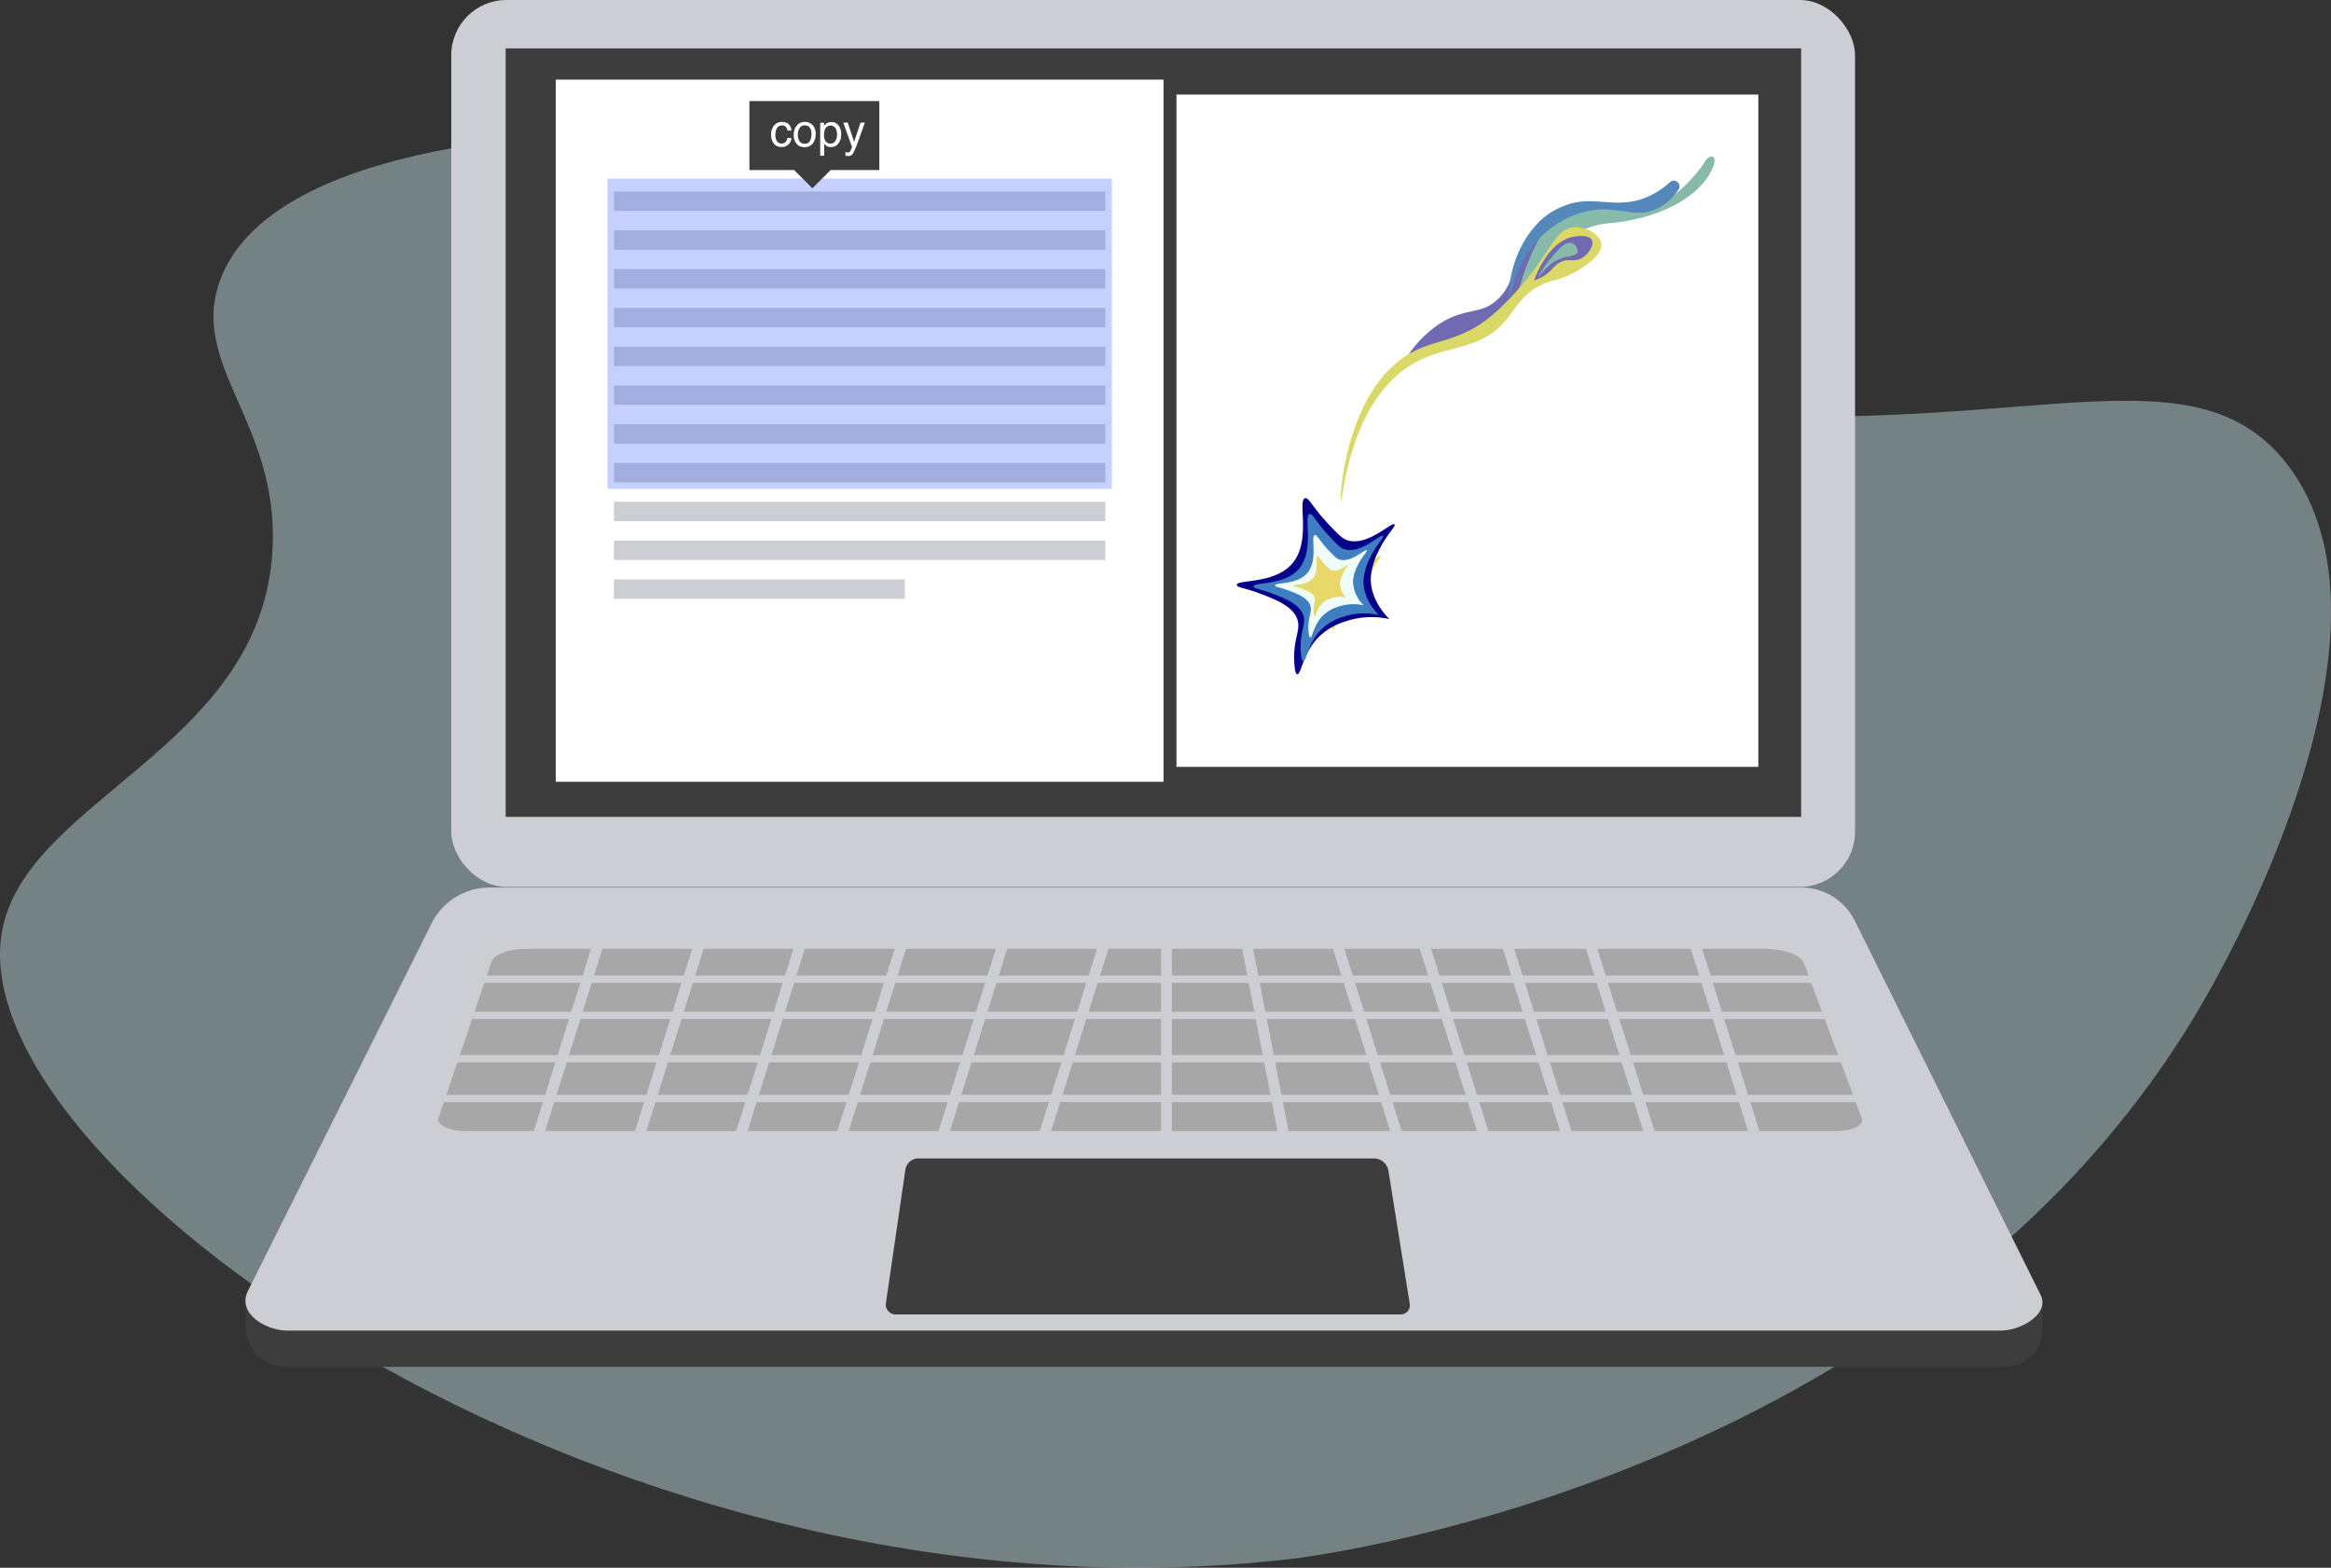 <svg xmlns="http://www.w3.org/2000/svg" width="495" height="332.981" viewBox="0 0 495 332.981"><rect x="0" y="0" width="495" height="332.981" fill="#333333" stroke="none"/><defs><style>.a{fill:#bbd5d9;opacity:0.49;}.b{fill:#bd5930;}.c{fill:#e8e8e8;}.d{fill:#8c939f;}.e{fill:#3d3d3d;}.f{fill:#cdced3;}.g{fill:#a7a7a7;}.h{fill:#fff;}.i{fill:#4061ff;opacity:0.3;}.j{fill:#e8d769;}.k{fill:#05038a;}.l{fill:#3f7ec1;}.m{fill:#effcf8;}.n{fill:#88baa9;}.o{fill:#6f6ab2;}.p{fill:#5488bb;}.q{fill:#dad867;}</style></defs><g transform="translate(-647.239 -324.5)"><path class="a" d="M705.137,442.832c-1.921,43.19-53.713,53.458-57.655,82.763C640.634,576.5,779.569,674.519,921.809,657.644c7.338-.87,138.311-18.382,195.284-121.82,4.753-8.63,42.2-76.616,15.809-110.661-21.59-27.851-61.866-1.977-144.138-13.019-98.846-13.267-116.577-60.8-209.233-57.655-13.048.443-74.857,2.54-85.553,31.617C687.353,404.116,706.321,416.208,705.137,442.832Z" transform="translate(0 -2.091)"/><g transform="translate(699.36 324.5)"><g transform="translate(333.397 116.738)"><path class="b" d="M1064.1,453.853h0a1.1,1.1,0,0,0,.647-1.4l-.889-2.415-2.052.755.89,2.415A1.1,1.1,0,0,0,1064.1,453.853Z" transform="translate(-1061.809 -450.035)"/></g><g transform="translate(321.975 120.928)"><path class="b" d="M1051.811,458.378h0a1.1,1.1,0,0,0,.647-1.4l-.889-2.416c-.06-.162-2.043.777-2.043.777l.882,2.394A1.1,1.1,0,0,0,1051.811,458.378Z" transform="translate(-1049.526 -454.541)"/></g><g transform="translate(333.467 115.321)"><path class="c" d="M1064.328,453.273h0a1.1,1.1,0,0,0,.648-1.4l-.974-2.644a1.1,1.1,0,0,0-1.4-.648h0a1.1,1.1,0,0,0-.648,1.4l.974,2.644A1.1,1.1,0,0,0,1064.328,453.273Z" transform="translate(-1061.884 -448.511)"/></g><g transform="translate(322.059 119.522)"><path class="c" d="M1052.06,457.791h0a1.1,1.1,0,0,0,.648-1.4l-.974-2.644a1.1,1.1,0,0,0-1.4-.648h0a1.1,1.1,0,0,0-.647,1.4l.973,2.644A1.1,1.1,0,0,0,1052.06,457.791Z" transform="translate(-1049.617 -453.029)"/></g><g transform="translate(331.937 145.311)"><rect class="d" width="7.166" height="4.646" transform="translate(0 2.477) rotate(-20.217)"/></g><g transform="translate(328.873 137.627)"><rect class="d" width="7.166" height="4.646" transform="translate(0 2.477) rotate(-20.217)"/></g><g transform="translate(0 196.215)"><path class="e" d="M712.153,629.6h364.018c4.042,0,8.311-2.039,8.744-7.975V616.17l-39.845-73.627a12.682,12.682,0,0,0-11.359-7.042H755.144c-5.2,0-16.66,10.237-18.984,14.888L703.289,617.4v2.407C703.208,626.786,707.719,629.6,712.153,629.6Z" transform="translate(-703.288 -535.501)"/></g><g transform="translate(0.001 188.507)"><path class="f" d="M712.12,621.312h364.018c4.042,0,10.7-3.545,8.2-7.9l-39.3-79.154a12.681,12.681,0,0,0-11.359-7.043H755.113a13.72,13.72,0,0,0-12.274,7.588l-38.9,77.844C701.211,617.606,707.687,621.312,712.12,621.312Z" transform="translate(-703.289 -527.212)"/></g><g transform="translate(43.704)"><rect class="f" width="298.103" height="188.369" rx="11.72"/></g><g transform="translate(55.256 10.274)"><rect class="e" width="275.106" height="163.224"/></g><g transform="translate(135.983 246.045)"><path class="e" d="M851.613,622.223h107.26a1.933,1.933,0,0,0,1.909-2.239l-4.522-28.253a3.142,3.142,0,0,0-3.1-2.645H856.413a2.761,2.761,0,0,0-2.732,2.362l-4.146,28.412A2.1,2.1,0,0,0,851.613,622.223Z" transform="translate(-849.518 -589.086)"/></g><g transform="translate(40.943 201.531)"><path class="g" d="M753.008,579.9H1044.44c3.234,0,5.7-1.242,5.189-2.615l-12.289-32.982c-.663-1.779-4.236-3.088-8.429-3.088H766.051c-3.724,0-6.885,1.175-7.423,2.758l-11.264,33.168C746.924,578.607,749.575,579.9,753.008,579.9Z" transform="translate(-747.316 -541.218)"/></g><g transform="translate(40.175 194.168)"><g transform="translate(0 13.047)"><rect class="f" width="303.916" height="1.535" transform="translate(303.916 1.535) rotate(-180)"/></g><g transform="translate(0 20.722)"><rect class="f" width="303.916" height="1.535" transform="translate(303.916 1.535) rotate(-180)"/></g><g transform="translate(0 29.931)"><rect class="f" width="303.916" height="1.535" transform="translate(303.916 1.535) rotate(-180)"/></g><g transform="translate(0 38.373)"><rect class="f" width="303.916" height="1.535" transform="translate(303.916 1.535) rotate(-180)"/></g><g transform="translate(264.912 0.819)"><rect class="f" width="2.302" height="50.653" transform="translate(17.377 48.324) rotate(162.561)"/></g><g transform="translate(242.656 0.819)"><rect class="f" width="2.302" height="50.653" transform="translate(17.377 48.324) rotate(162.561)"/></g><g transform="translate(225.004 0.819)"><rect class="f" width="2.302" height="50.653" transform="translate(17.377 48.324) rotate(162.561)"/></g><g transform="translate(207.353 0.819)"><rect class="f" width="2.302" height="50.653" transform="translate(17.377 48.324) rotate(162.561)"/></g><g transform="translate(188.934 0.819)"><rect class="f" width="2.302" height="50.653" transform="translate(17.377 48.324) rotate(162.561)"/></g><g transform="translate(170.18 0.244)"><rect class="f" width="2.302" height="50.653" transform="translate(11.906 49.726) rotate(169.022)"/></g><g transform="translate(154.26 0)"><rect class="f" width="2.302" height="50.653" transform="translate(2.302 50.653) rotate(-180)"/></g><g transform="translate(20.092 0.819)"><rect class="f" width="2.302" height="50.653" transform="translate(2.197 49.014) rotate(-162.561)"/></g><g transform="translate(41.581 0.819)"><rect class="f" width="2.302" height="50.653" transform="translate(2.197 49.014) rotate(-162.561)"/></g><g transform="translate(63.07 0.819)"><rect class="f" width="2.302" height="50.653" transform="translate(2.197 49.014) rotate(-162.561)"/></g><g transform="translate(84.559 0.819)"><rect class="f" width="2.302" height="50.653" transform="translate(2.197 49.014) rotate(-162.561)"/></g><g transform="translate(106.047 0.819)"><rect class="f" width="2.302" height="50.653" transform="translate(2.197 49.014) rotate(-162.561)"/></g><g transform="translate(127.536 0.819)"><rect class="f" width="2.302" height="50.653" transform="translate(2.197 49.014) rotate(-162.561)"/></g></g><rect class="h" width="129.058" height="149.133" transform="translate(65.901 16.914)"/><rect class="h" width="123.566" height="142.787" transform="translate(197.705 20.087)"/><rect class="f" width="104.345" height="4.119" transform="translate(78.258 40.681)"/><rect class="f" width="104.345" height="4.119" transform="translate(78.258 48.919)"/><rect class="f" width="104.345" height="4.119" transform="translate(78.258 57.156)"/><rect class="f" width="104.345" height="4.119" transform="translate(78.258 65.394)"/><rect class="f" width="104.345" height="4.119" transform="translate(78.258 73.632)"/><rect class="f" width="104.345" height="4.119" transform="translate(78.258 81.87)"/><rect class="f" width="104.345" height="4.119" transform="translate(78.258 90.107)"/><rect class="f" width="104.345" height="4.119" transform="translate(78.258 98.345)"/><rect class="f" width="104.345" height="4.119" transform="translate(78.258 106.583)"/><rect class="f" width="104.345" height="4.119" transform="translate(78.258 114.821)"/><rect class="f" width="61.783" height="4.119" transform="translate(78.258 123.058)"/><rect class="i" width="107.09" height="65.902" transform="translate(76.885 37.935)"/><path class="e" d="M827.862,362.232l3.879,3.879,3.879-3.879h10.345V347.577H818.379v14.655Z" transform="translate(-711.353 -326.117)"/><g transform="translate(111.63 25.898)"><path class="h" d="M826.992,352.763a1.98,1.98,0,0,1,.641,1.422h-.821a1.521,1.521,0,0,0-.342-.772,1.084,1.084,0,0,0-.859-.307,1.186,1.186,0,0,0-1.154.787,3.118,3.118,0,0,0-.226,1.261,2.369,2.369,0,0,0,.32,1.27,1.239,1.239,0,0,0,1.837.2,1.764,1.764,0,0,0,.425-.876h.821a1.986,1.986,0,0,1-2.144,1.923,1.922,1.922,0,0,1-1.573-.72,2.761,2.761,0,0,1-.586-1.8,3.032,3.032,0,0,1,.643-2.061,2.078,2.078,0,0,1,1.638-.737A2.191,2.191,0,0,1,826.992,352.763Z" transform="translate(-823.33 -352.35)"/><path class="h" d="M832.481,353a2.535,2.535,0,0,1,.667,1.9,3.281,3.281,0,0,1-.587,2.007,2.12,2.12,0,0,1-1.823.792,2.051,2.051,0,0,1-1.636-.7,2.78,2.78,0,0,1-.605-1.882,3.006,3.006,0,0,1,.639-2.016,2.134,2.134,0,0,1,1.714-.75A2.251,2.251,0,0,1,832.481,353Zm-.524,3.34a3.194,3.194,0,0,0,.309-1.413,2.548,2.548,0,0,0-.222-1.144,1.252,1.252,0,0,0-1.216-.694,1.2,1.2,0,0,0-1.113.591,2.756,2.756,0,0,0-.348,1.426,2.4,2.4,0,0,0,.348,1.335,1.221,1.221,0,0,0,1.1.535A1.15,1.15,0,0,0,831.956,356.338Z" transform="translate(-823.692 -352.35)"/><path class="h" d="M834.537,352.521h.826v.667a2.067,2.067,0,0,1,.555-.531,1.791,1.791,0,0,1,1.007-.282,1.9,1.9,0,0,1,1.453.655,2.675,2.675,0,0,1,.6,1.87,2.864,2.864,0,0,1-.862,2.346,1.952,1.952,0,0,1-1.272.446,1.733,1.733,0,0,1-.956-.249,2.206,2.206,0,0,1-.505-.483v2.567h-.844Zm3.179,3.939a2.356,2.356,0,0,0,.392-1.48,2.753,2.753,0,0,0-.174-1.032,1.278,1.278,0,0,0-2.41.046,3.468,3.468,0,0,0-.175,1.192,2.52,2.52,0,0,0,.175.99,1.283,1.283,0,0,0,2.192.284Z" transform="translate(-824.115 -352.352)"/><path class="h" d="M843.463,352.506h.935q-.179.484-.793,2.207-.46,1.3-.77,2.113a14.262,14.262,0,0,1-1.031,2.345,1.18,1.18,0,0,1-1.031.421,1.9,1.9,0,0,1-.274-.014,2.112,2.112,0,0,1-.237-.051v-.77a2.827,2.827,0,0,0,.319.075,1.249,1.249,0,0,0,.173.014.607.607,0,0,0,.344-.077.707.707,0,0,0,.186-.19c.015-.025.072-.153.168-.384s.167-.4.211-.515l-1.859-5.174h.958l1.346,4.094Z" transform="translate(-824.484 -352.361)"/></g><path class="j" d="M944.823,457.557c-.013-.581,3.891-.053,5.769-2.2,2.074-2.367.538-6.684,1.374-6.869.4-.088.726.907,2.473,2.748.935.985,1.4,1.478,1.924,1.649,2.13.7,4.662-1.984,4.945-1.649.168.2-.833,1.04-1.649,2.747a7.327,7.327,0,0,0-.824,2.748,6.206,6.206,0,0,0,1.923,4.4,8.549,8.549,0,0,0-4.671.274,6.75,6.75,0,0,0-2.747,1.649c-1.62,1.676-1.8,3.914-2.2,3.846-.181-.031-.244-.514-.274-.824-.284-2.815.72-3.7.274-4.945-.5-1.4-2.416-2.113-4.121-2.748C945.693,457.888,944.829,457.831,944.823,457.557Z" transform="translate(-720.214 -333.189)"/><g transform="translate(210.514 105.796)"><path class="k" d="M929.666,456.7c-.027-1.181,7.906-.109,11.724-4.466,4.213-4.809,1.092-13.582,2.791-13.956.814-.179,1.476,1.84,5.024,5.582,1.9,2,2.848,3,3.909,3.35,4.33,1.415,9.474-4.028,10.049-3.35.343.406-1.692,2.114-3.35,5.583a14.876,14.876,0,0,0-1.675,5.582c-.216,4.3,2.667,7.651,3.908,8.932a17.375,17.375,0,0,0-9.491.559,13.7,13.7,0,0,0-5.582,3.35c-3.292,3.405-3.658,7.952-4.466,7.815-.37-.062-.5-1.046-.559-1.675-.576-5.719,1.463-7.516.559-10.049-1.015-2.844-4.91-4.293-8.374-5.582C931.433,457.371,929.678,457.258,929.666,456.7Z" transform="translate(-929.666 -438.268)"/><path class="l" d="M933.505,457.283c-.021-.987,6.486-.09,9.617-3.732,3.457-4.017.9-11.347,2.29-11.66.667-.15,1.211,1.538,4.121,4.664,1.558,1.673,2.337,2.509,3.206,2.8,3.551,1.182,7.772-3.366,8.244-2.8.282.339-1.388,1.766-2.748,4.664a12.611,12.611,0,0,0-1.374,4.664c-.177,3.59,2.188,6.393,3.206,7.464a14,14,0,0,0-7.786.466,11.205,11.205,0,0,0-4.58,2.8c-2.7,2.845-3,6.644-3.664,6.53-.3-.052-.405-.874-.458-1.4-.472-4.778,1.2-6.28.458-8.4-.832-2.376-4.028-3.587-6.869-4.664C934.955,457.843,933.515,457.748,933.505,457.283Z" transform="translate(-929.935 -438.521)"/><path class="m" d="M938.409,457.407c-.015-.687,4.6-.063,6.819-2.6,2.45-2.8.635-7.9,1.624-8.118.473-.1.858,1.071,2.923,3.247,1.1,1.165,1.656,1.747,2.273,1.948,2.519.824,5.511-2.342,5.845-1.948.2.236-.985,1.229-1.948,3.247a8.654,8.654,0,0,0-.975,3.247,7.335,7.335,0,0,0,2.273,5.2,10.107,10.107,0,0,0-5.52.325,7.981,7.981,0,0,0-3.247,1.948c-1.915,1.982-2.128,4.625-2.6,4.546-.215-.036-.288-.608-.325-.975-.335-3.326.85-4.371.325-5.845-.59-1.653-2.856-2.5-4.871-3.247C939.438,457.8,938.416,457.73,938.409,457.407Z" transform="translate(-930.279 -438.858)"/><path class="j" d="M942.714,457.809c-.009-.4,2.711-.037,4.02-1.532,1.445-1.649.375-4.657.957-4.786.279-.061.507.631,1.723,1.915.652.686.977,1.03,1.341,1.148,1.484.485,3.248-1.381,3.445-1.148.118.139-.58.725-1.148,1.915a5.11,5.11,0,0,0-.575,1.915,4.328,4.328,0,0,0,1.341,3.063,5.949,5.949,0,0,0-3.255.192,4.7,4.7,0,0,0-1.915,1.148c-1.129,1.168-1.254,2.727-1.532,2.68-.127-.021-.17-.359-.192-.574-.2-1.962.5-2.578.192-3.446-.349-.975-1.684-1.472-2.872-1.915C943.319,458.038,942.718,458,942.714,457.809Z" transform="translate(-930.58 -439.194)"/></g><g transform="translate(232.578 33.245)"><path class="n" d="M995.36,388.38s6.509-13.019,17.669-13.949,18.6-5.58,21.388-10.229,0-4.65-.93-2.79-7.439,9.3-11.159,9.3-15.11-1.215-21.039,2.647S993.5,387.45,993.5,387.45Z" transform="translate(-956.203 -360.251)"/><path class="o" d="M967.265,405.78a24.064,24.064,0,0,1,7.815-8.933c5.883-3.932,9.045-1.822,12.84-5.582,3.987-3.951,2.248-8.016,7.257-13.956a23.792,23.792,0,0,1,5.024-4.466,46.642,46.642,0,0,0-8.374,18.423l-6.141,6.7-10.048,3.35Z" transform="translate(-954.365 -361.133)"/><path class="p" d="M991.873,390.769c-.2-.069-.32-8.5,5.228-15.021a15,15,0,0,1,6.51-4.65c5.647-2.376,10.559.695,16.734-1.543a17.2,17.2,0,0,0,5.686-3.48,1.184,1.184,0,0,1,1.091-.27h0a1.212,1.212,0,0,1,.692,1.87,11.321,11.321,0,0,1-4.677,4.112c-4.874,2.2-8.352-1.031-15.073.558a19.766,19.766,0,0,0-7.816,3.908C993.144,381.9,992.1,390.845,991.873,390.769Z" transform="translate(-956.084 -360.637)"/><path class="q" d="M953.452,434.5c-.423-.139,1.048-24.527,15.631-31.821,5.111-2.556,10.246-2.22,16.748-7.816a61.078,61.078,0,0,0,7.816-8.374c4.725-6.078,5.669-9.566,8.932-10.049,2.675-.4,5.8,1.393,6.141,3.35.458,2.638-4.188,5.332-5.583,6.141-3.125,1.812-4.543,1.44-7.257,2.791-3.93,1.957-5.36,4.928-7.257,7.258-5.328,6.542-12.181,5.378-18.981,8.932C955.179,412.47,953.856,434.631,953.452,434.5Z" transform="translate(-953.392 -361.381)"/><path class="o" d="M999.382,387.032c1.9-1.076,2.035-1.986,3.326-2.819,2.129-1.372,3.419.028,5.334-1.333,1.3-.927,2.291-2.7,1.773-3.657-.658-1.213-3.549-.726-3.85-.673-4.98.883-7.667,7.3-8.426,9.294A10.021,10.021,0,0,0,999.382,387.032Z" transform="translate(-956.486 -361.523)"/><path class="n" d="M998.581,387.27c-.157-.112,1.12-2.372,3.065-4.564,1.513-1.7,2.717-3.026,3.877-2.722a1.881,1.881,0,0,1,1.361,1.938c-.291,1.056-2.409.557-4.88,1.98A12.586,12.586,0,0,0,998.581,387.27Z" transform="translate(-956.558 -361.63)"/></g></g></g></svg>
